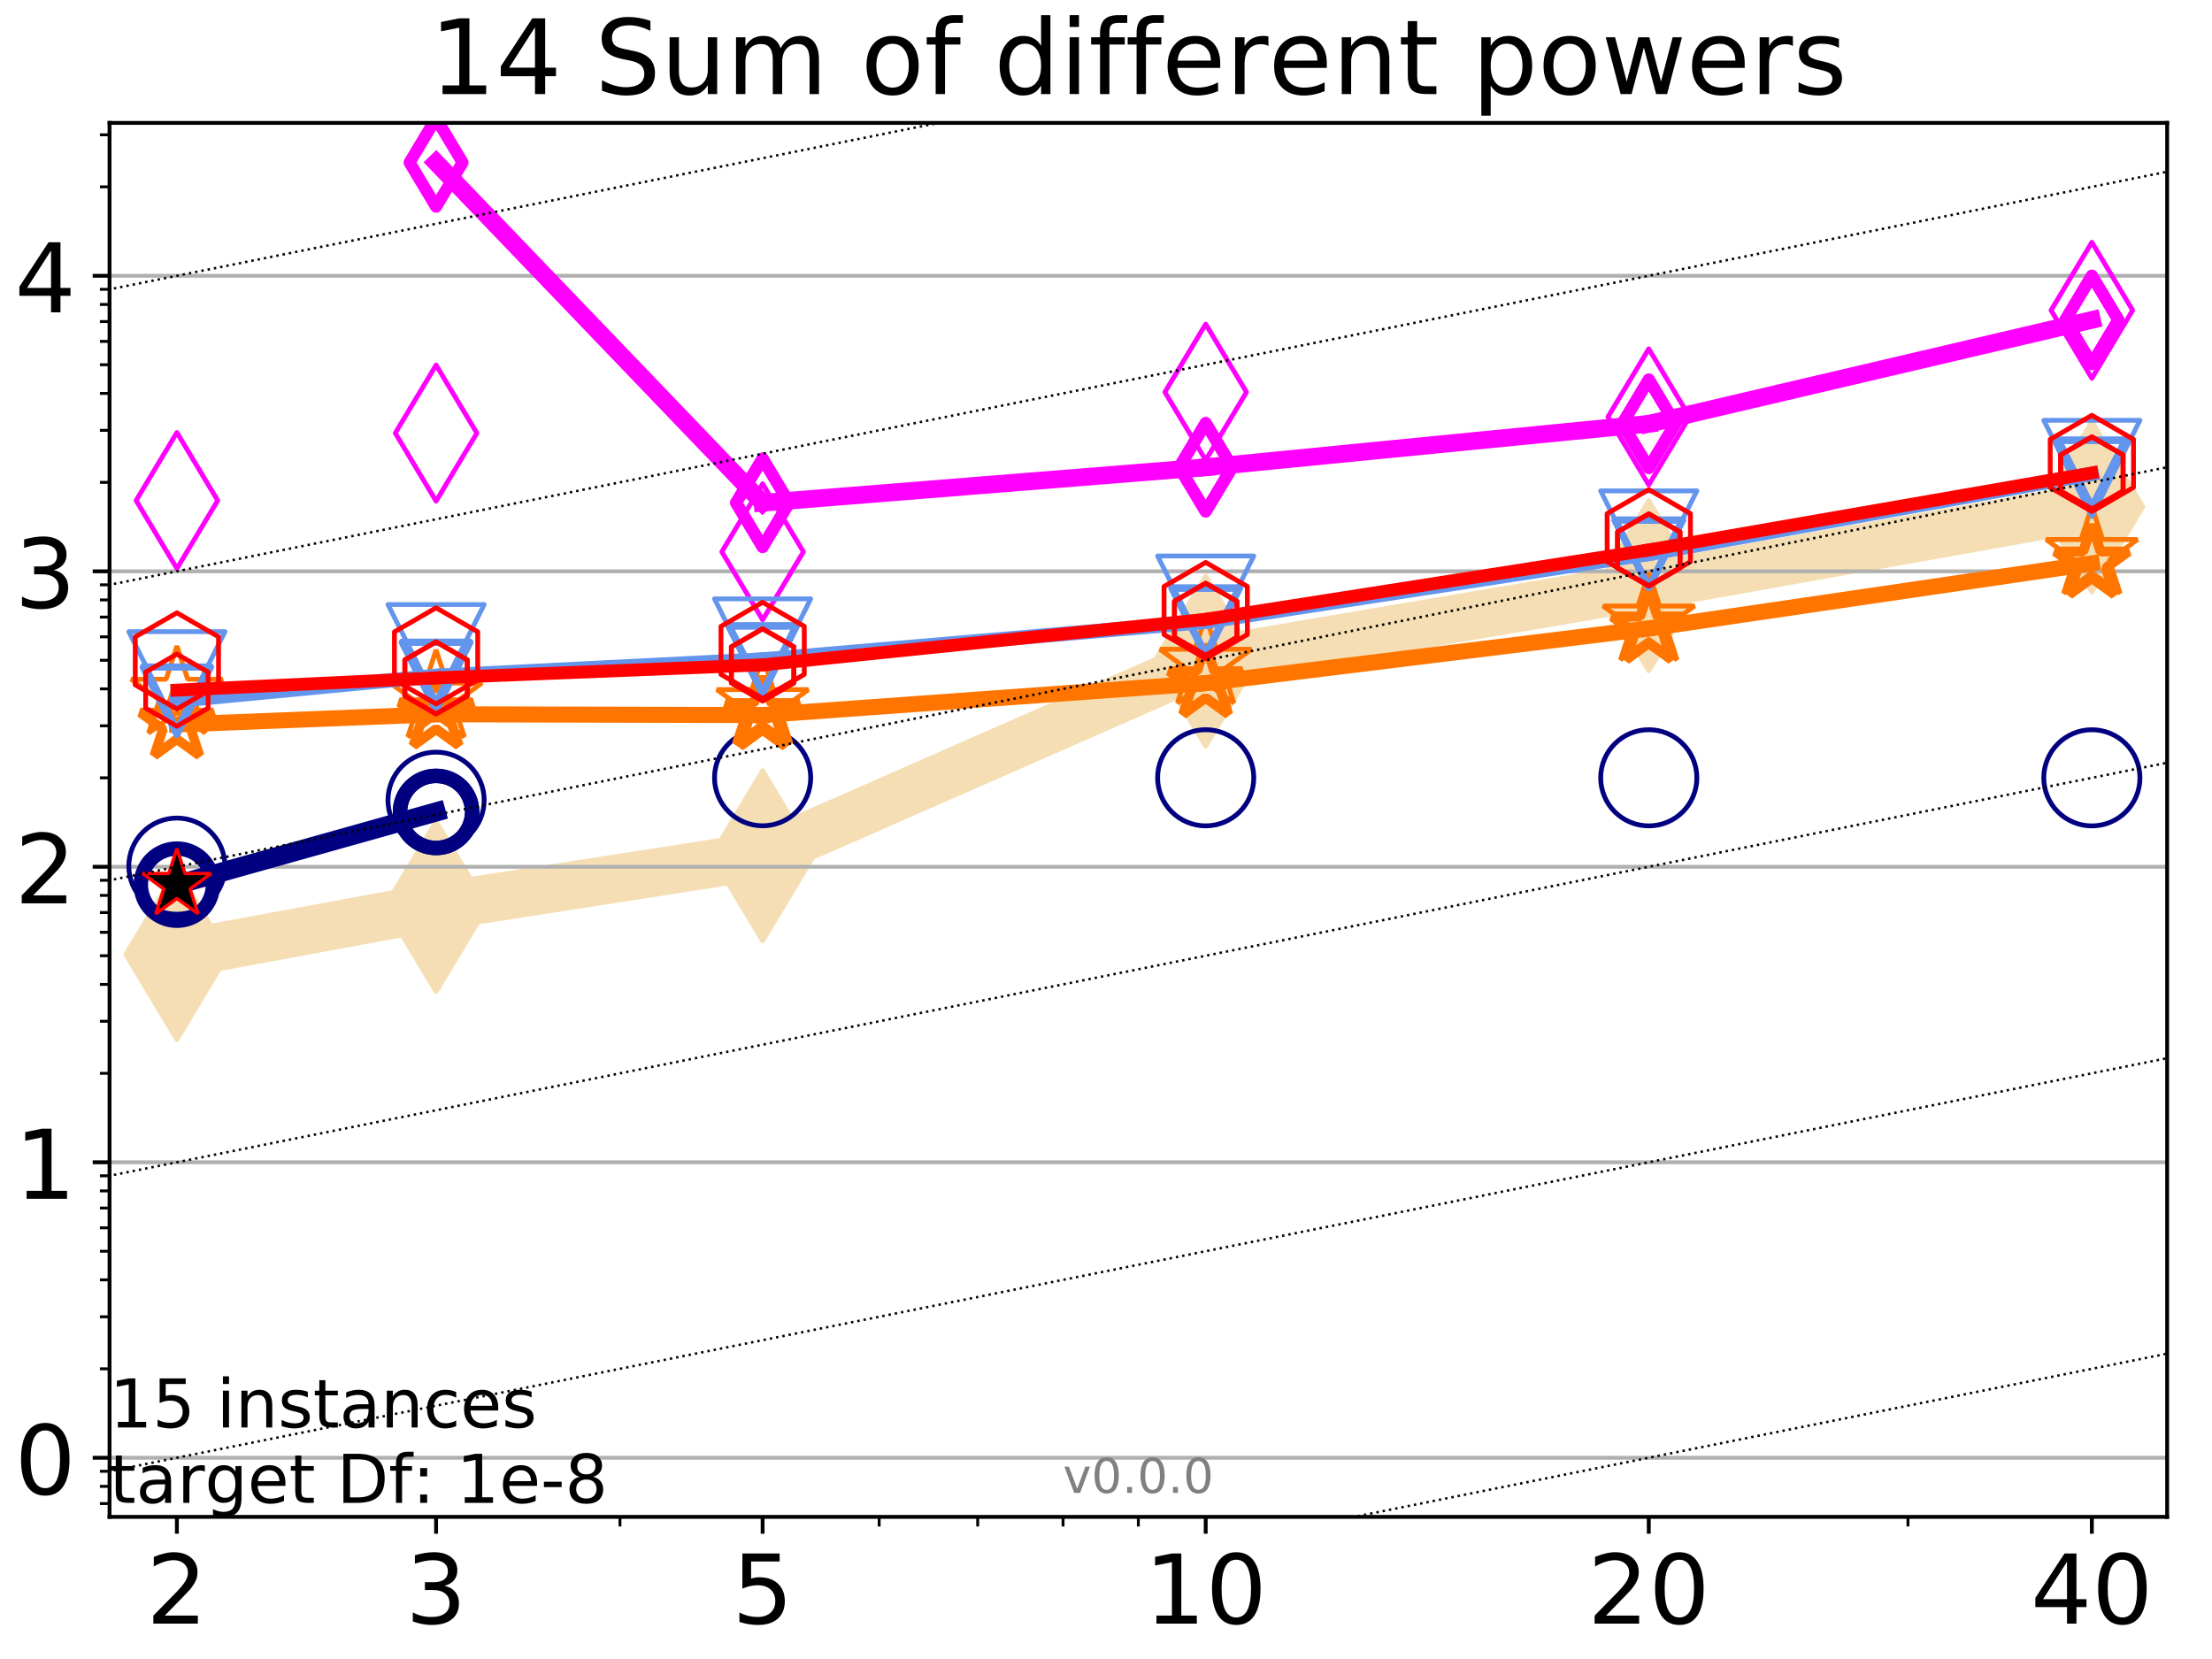 <?xml version="1.0" encoding="utf-8" standalone="no"?>
<!DOCTYPE svg PUBLIC "-//W3C//DTD SVG 1.1//EN"
  "http://www.w3.org/Graphics/SVG/1.1/DTD/svg11.dtd">
<!-- Created with matplotlib (http://matplotlib.org/) -->
<svg height="345pt" version="1.1" viewBox="0 0 460 345" width="460pt" xmlns="http://www.w3.org/2000/svg" xmlns:xlink="http://www.w3.org/1999/xlink">
 <defs>
  <style type="text/css">
*{stroke-linecap:butt;stroke-linejoin:round;}
  </style>
 </defs>
 <g id="figure_1">
  <g id="patch_1">
   <path d="M 0 345.6 
L 460.8 345.6 
L 460.8 0 
L 0 0 
z
" style="fill:#ffffff;"/>
  </g>
  <g id="axes_1">
   <g id="patch_2">
    <path d="M 22.78 315.44 
L 450.672 315.44 
L 450.672 25.56 
L 22.78 25.56 
z
" style="fill:#ffffff;"/>
   </g>
   <g id="line2d_1">
    <path clip-path="url(#p02ba384eff)" d="M 36.786 198.486 
L 90.685 188.531 
L 158.59 177.954 
L 250.732 137.485 
L 342.873 121.811 
L 435.015 105.389 
" style="fill:none;stroke:#f5deb3;stroke-linecap:square;stroke-width:10;"/>
    <defs>
     <path d="M -0 17.678 
L 10.607 0 
L 0 -17.678 
L -10.607 -0 
z
" id="mc183077078" style="stroke:#f5deb3;stroke-linejoin:miter;"/>
    </defs>
    <g clip-path="url(#p02ba384eff)">
     <use style="fill:#f5deb3;stroke:#f5deb3;stroke-linejoin:miter;" x="36.786" xlink:href="#mc183077078" y="198.486"/>
     <use style="fill:#f5deb3;stroke:#f5deb3;stroke-linejoin:miter;" x="90.685" xlink:href="#mc183077078" y="188.531"/>
     <use style="fill:#f5deb3;stroke:#f5deb3;stroke-linejoin:miter;" x="158.59" xlink:href="#mc183077078" y="177.954"/>
     <use style="fill:#f5deb3;stroke:#f5deb3;stroke-linejoin:miter;" x="250.732" xlink:href="#mc183077078" y="137.485"/>
     <use style="fill:#f5deb3;stroke:#f5deb3;stroke-linejoin:miter;" x="342.873" xlink:href="#mc183077078" y="121.811"/>
     <use style="fill:#f5deb3;stroke:#f5deb3;stroke-linejoin:miter;" x="435.015" xlink:href="#mc183077078" y="105.389"/>
    </g>
   </g>
   <g id="matplotlib.axis_1">
    <g id="xtick_1">
     <g id="line2d_2">
      <defs>
       <path d="M 0 0 
L 0 3.5 
" id="m92cb831ee7" style="stroke:#000000;stroke-width:0.8;"/>
      </defs>
      <g>
       <use style="stroke:#000000;stroke-width:0.8;" x="36.786" xlink:href="#m92cb831ee7" y="315.44"/>
      </g>
     </g>
     <g id="text_1">
      <!-- 2 -->
      <defs>
       <path d="M 19.188 8.297 
L 53.609 8.297 
L 53.609 0 
L 7.328 0 
L 7.328 8.297 
Q 12.938 14.109 22.625 23.891 
Q 32.328 33.688 34.812 36.531 
Q 39.547 41.844 41.422 45.531 
Q 43.312 49.219 43.312 52.781 
Q 43.312 58.594 39.234 62.25 
Q 35.156 65.922 28.609 65.922 
Q 23.969 65.922 18.812 64.312 
Q 13.672 62.703 7.812 59.422 
L 7.812 69.391 
Q 13.766 71.781 18.938 73 
Q 24.125 74.219 28.422 74.219 
Q 39.75 74.219 46.484 68.547 
Q 53.219 62.891 53.219 53.422 
Q 53.219 48.922 51.531 44.891 
Q 49.859 40.875 45.406 35.406 
Q 44.188 33.984 37.641 27.219 
Q 31.109 20.453 19.188 8.297 
z
" id="DejaVuSans-32"/>
      </defs>
      <g transform="translate(30.423 337.637)scale(0.2 -0.2)">
       <use xlink:href="#DejaVuSans-32"/>
      </g>
     </g>
    </g>
    <g id="xtick_2">
     <g id="line2d_3">
      <g>
       <use style="stroke:#000000;stroke-width:0.8;" x="90.685" xlink:href="#m92cb831ee7" y="315.44"/>
      </g>
     </g>
     <g id="text_2">
      <!-- 3 -->
      <defs>
       <path d="M 40.578 39.312 
Q 47.656 37.797 51.625 33 
Q 55.609 28.219 55.609 21.188 
Q 55.609 10.406 48.188 4.484 
Q 40.766 -1.422 27.094 -1.422 
Q 22.516 -1.422 17.656 -0.516 
Q 12.797 0.391 7.625 2.203 
L 7.625 11.719 
Q 11.719 9.328 16.594 8.109 
Q 21.484 6.891 26.812 6.891 
Q 36.078 6.891 40.938 10.547 
Q 45.797 14.203 45.797 21.188 
Q 45.797 27.641 41.281 31.266 
Q 36.766 34.906 28.719 34.906 
L 20.219 34.906 
L 20.219 43.016 
L 29.109 43.016 
Q 36.375 43.016 40.234 45.922 
Q 44.094 48.828 44.094 54.297 
Q 44.094 59.906 40.109 62.906 
Q 36.141 65.922 28.719 65.922 
Q 24.656 65.922 20.016 65.031 
Q 15.375 64.156 9.812 62.312 
L 9.812 71.094 
Q 15.438 72.656 20.344 73.438 
Q 25.25 74.219 29.594 74.219 
Q 40.828 74.219 47.359 69.109 
Q 53.906 64.016 53.906 55.328 
Q 53.906 49.266 50.438 45.094 
Q 46.969 40.922 40.578 39.312 
z
" id="DejaVuSans-33"/>
      </defs>
      <g transform="translate(84.323 337.637)scale(0.2 -0.2)">
       <use xlink:href="#DejaVuSans-33"/>
      </g>
     </g>
    </g>
    <g id="xtick_3">
     <g id="line2d_4">
      <g>
       <use style="stroke:#000000;stroke-width:0.8;" x="158.59" xlink:href="#m92cb831ee7" y="315.44"/>
      </g>
     </g>
     <g id="text_3">
      <!-- 5 -->
      <defs>
       <path d="M 10.797 72.906 
L 49.516 72.906 
L 49.516 64.594 
L 19.828 64.594 
L 19.828 46.734 
Q 21.969 47.469 24.109 47.828 
Q 26.266 48.188 28.422 48.188 
Q 40.625 48.188 47.75 41.5 
Q 54.891 34.812 54.891 23.391 
Q 54.891 11.625 47.562 5.094 
Q 40.234 -1.422 26.906 -1.422 
Q 22.312 -1.422 17.547 -0.641 
Q 12.797 0.141 7.719 1.703 
L 7.719 11.625 
Q 12.109 9.234 16.797 8.062 
Q 21.484 6.891 26.703 6.891 
Q 35.156 6.891 40.078 11.328 
Q 45.016 15.766 45.016 23.391 
Q 45.016 31 40.078 35.438 
Q 35.156 39.891 26.703 39.891 
Q 22.75 39.891 18.812 39.016 
Q 14.891 38.141 10.797 36.281 
z
" id="DejaVuSans-35"/>
      </defs>
      <g transform="translate(152.228 337.637)scale(0.2 -0.2)">
       <use xlink:href="#DejaVuSans-35"/>
      </g>
     </g>
    </g>
    <g id="xtick_4">
     <g id="line2d_5">
      <g>
       <use style="stroke:#000000;stroke-width:0.8;" x="250.732" xlink:href="#m92cb831ee7" y="315.44"/>
      </g>
     </g>
     <g id="text_4">
      <!-- 10 -->
      <defs>
       <path d="M 12.406 8.297 
L 28.516 8.297 
L 28.516 63.922 
L 10.984 60.406 
L 10.984 69.391 
L 28.422 72.906 
L 38.281 72.906 
L 38.281 8.297 
L 54.391 8.297 
L 54.391 0 
L 12.406 0 
z
" id="DejaVuSans-31"/>
       <path d="M 31.781 66.406 
Q 24.172 66.406 20.328 58.906 
Q 16.5 51.422 16.5 36.375 
Q 16.5 21.391 20.328 13.891 
Q 24.172 6.391 31.781 6.391 
Q 39.453 6.391 43.281 13.891 
Q 47.125 21.391 47.125 36.375 
Q 47.125 51.422 43.281 58.906 
Q 39.453 66.406 31.781 66.406 
z
M 31.781 74.219 
Q 44.047 74.219 50.516 64.516 
Q 56.984 54.828 56.984 36.375 
Q 56.984 17.969 50.516 8.266 
Q 44.047 -1.422 31.781 -1.422 
Q 19.531 -1.422 13.062 8.266 
Q 6.594 17.969 6.594 36.375 
Q 6.594 54.828 13.062 64.516 
Q 19.531 74.219 31.781 74.219 
z
" id="DejaVuSans-30"/>
      </defs>
      <g transform="translate(238.007 337.637)scale(0.2 -0.2)">
       <use xlink:href="#DejaVuSans-31"/>
       <use x="63.623" xlink:href="#DejaVuSans-30"/>
      </g>
     </g>
    </g>
    <g id="xtick_5">
     <g id="line2d_6">
      <g>
       <use style="stroke:#000000;stroke-width:0.8;" x="342.873" xlink:href="#m92cb831ee7" y="315.44"/>
      </g>
     </g>
     <g id="text_5">
      <!-- 20 -->
      <g transform="translate(330.148 337.637)scale(0.2 -0.2)">
       <use xlink:href="#DejaVuSans-32"/>
       <use x="63.623" xlink:href="#DejaVuSans-30"/>
      </g>
     </g>
    </g>
    <g id="xtick_6">
     <g id="line2d_7">
      <g>
       <use style="stroke:#000000;stroke-width:0.8;" x="435.015" xlink:href="#m92cb831ee7" y="315.44"/>
      </g>
     </g>
     <g id="text_6">
      <!-- 40 -->
      <defs>
       <path d="M 37.797 64.312 
L 12.891 25.391 
L 37.797 25.391 
z
M 35.203 72.906 
L 47.609 72.906 
L 47.609 25.391 
L 58.016 25.391 
L 58.016 17.188 
L 47.609 17.188 
L 47.609 0 
L 37.797 0 
L 37.797 17.188 
L 4.891 17.188 
L 4.891 26.703 
z
" id="DejaVuSans-34"/>
      </defs>
      <g transform="translate(422.29 337.637)scale(0.2 -0.2)">
       <use xlink:href="#DejaVuSans-34"/>
       <use x="63.623" xlink:href="#DejaVuSans-30"/>
      </g>
     </g>
    </g>
    <g id="xtick_7">
     <g id="line2d_8">
      <defs>
       <path d="M 0 0 
L 0 2 
" id="m844bc55d70" style="stroke:#000000;stroke-width:0.6;"/>
      </defs>
      <g>
       <use style="stroke:#000000;stroke-width:0.6;" x="36.786" xlink:href="#m844bc55d70" y="315.44"/>
      </g>
     </g>
    </g>
    <g id="xtick_8">
     <g id="line2d_9">
      <g>
       <use style="stroke:#000000;stroke-width:0.6;" x="90.685" xlink:href="#m844bc55d70" y="315.44"/>
      </g>
     </g>
    </g>
    <g id="xtick_9">
     <g id="line2d_10">
      <g>
       <use style="stroke:#000000;stroke-width:0.6;" x="128.927" xlink:href="#m844bc55d70" y="315.44"/>
      </g>
     </g>
    </g>
    <g id="xtick_10">
     <g id="line2d_11">
      <g>
       <use style="stroke:#000000;stroke-width:0.6;" x="158.59" xlink:href="#m844bc55d70" y="315.44"/>
      </g>
     </g>
    </g>
    <g id="xtick_11">
     <g id="line2d_12">
      <g>
       <use style="stroke:#000000;stroke-width:0.6;" x="182.827" xlink:href="#m844bc55d70" y="315.44"/>
      </g>
     </g>
    </g>
    <g id="xtick_12">
     <g id="line2d_13">
      <g>
       <use style="stroke:#000000;stroke-width:0.6;" x="203.318" xlink:href="#m844bc55d70" y="315.44"/>
      </g>
     </g>
    </g>
    <g id="xtick_13">
     <g id="line2d_14">
      <g>
       <use style="stroke:#000000;stroke-width:0.6;" x="221.069" xlink:href="#m844bc55d70" y="315.44"/>
      </g>
     </g>
    </g>
    <g id="xtick_14">
     <g id="line2d_15">
      <g>
       <use style="stroke:#000000;stroke-width:0.6;" x="236.726" xlink:href="#m844bc55d70" y="315.44"/>
      </g>
     </g>
    </g>
    <g id="xtick_15">
     <g id="line2d_16">
      <g>
       <use style="stroke:#000000;stroke-width:0.6;" x="342.873" xlink:href="#m844bc55d70" y="315.44"/>
      </g>
     </g>
    </g>
    <g id="xtick_16">
     <g id="line2d_17">
      <g>
       <use style="stroke:#000000;stroke-width:0.6;" x="396.773" xlink:href="#m844bc55d70" y="315.44"/>
      </g>
     </g>
    </g>
    <g id="xtick_17">
     <g id="line2d_18">
      <g>
       <use style="stroke:#000000;stroke-width:0.6;" x="435.015" xlink:href="#m844bc55d70" y="315.44"/>
      </g>
     </g>
    </g>
   </g>
   <g id="matplotlib.axis_2">
    <g id="ytick_1">
     <g id="line2d_19">
      <path clip-path="url(#p02ba384eff)" d="M 22.78 303.15 
L 450.672 303.15 
" style="fill:none;stroke:#b0b0b0;stroke-linecap:square;stroke-width:0.8;"/>
     </g>
     <g id="line2d_20">
      <defs>
       <path d="M 0 0 
L -3.5 0 
" id="ma3444b7ca5" style="stroke:#000000;stroke-width:0.8;"/>
      </defs>
      <g>
       <use style="stroke:#000000;stroke-width:0.8;" x="22.78" xlink:href="#ma3444b7ca5" y="303.15"/>
      </g>
     </g>
     <g id="text_7">
      <!-- 0 -->
      <g transform="translate(3.055 310.749)scale(0.2 -0.2)">
       <use xlink:href="#DejaVuSans-30"/>
      </g>
     </g>
    </g>
    <g id="ytick_2">
     <g id="line2d_21">
      <path clip-path="url(#p02ba384eff)" d="M 22.78 241.702 
L 450.672 241.702 
" style="fill:none;stroke:#b0b0b0;stroke-linecap:square;stroke-width:0.8;"/>
     </g>
     <g id="line2d_22">
      <g>
       <use style="stroke:#000000;stroke-width:0.8;" x="22.78" xlink:href="#ma3444b7ca5" y="241.702"/>
      </g>
     </g>
     <g id="text_8">
      <!-- 1 -->
      <g transform="translate(3.055 249.301)scale(0.2 -0.2)">
       <use xlink:href="#DejaVuSans-31"/>
      </g>
     </g>
    </g>
    <g id="ytick_3">
     <g id="line2d_23">
      <path clip-path="url(#p02ba384eff)" d="M 22.78 180.254 
L 450.672 180.254 
" style="fill:none;stroke:#b0b0b0;stroke-linecap:square;stroke-width:0.8;"/>
     </g>
     <g id="line2d_24">
      <g>
       <use style="stroke:#000000;stroke-width:0.8;" x="22.78" xlink:href="#ma3444b7ca5" y="180.254"/>
      </g>
     </g>
     <g id="text_9">
      <!-- 2 -->
      <g transform="translate(3.055 187.852)scale(0.2 -0.2)">
       <use xlink:href="#DejaVuSans-32"/>
      </g>
     </g>
    </g>
    <g id="ytick_4">
     <g id="line2d_25">
      <path clip-path="url(#p02ba384eff)" d="M 22.78 118.806 
L 450.672 118.806 
" style="fill:none;stroke:#b0b0b0;stroke-linecap:square;stroke-width:0.8;"/>
     </g>
     <g id="line2d_26">
      <g>
       <use style="stroke:#000000;stroke-width:0.8;" x="22.78" xlink:href="#ma3444b7ca5" y="118.806"/>
      </g>
     </g>
     <g id="text_10">
      <!-- 3 -->
      <g transform="translate(3.055 126.404)scale(0.2 -0.2)">
       <use xlink:href="#DejaVuSans-33"/>
      </g>
     </g>
    </g>
    <g id="ytick_5">
     <g id="line2d_27">
      <path clip-path="url(#p02ba384eff)" d="M 22.78 57.357 
L 450.672 57.357 
" style="fill:none;stroke:#b0b0b0;stroke-linecap:square;stroke-width:0.8;"/>
     </g>
     <g id="line2d_28">
      <g>
       <use style="stroke:#000000;stroke-width:0.8;" x="22.78" xlink:href="#ma3444b7ca5" y="57.357"/>
      </g>
     </g>
     <g id="text_11">
      <!-- 4 -->
      <g transform="translate(3.055 64.956)scale(0.2 -0.2)">
       <use xlink:href="#DejaVuSans-34"/>
      </g>
     </g>
    </g>
    <g id="ytick_6">
     <g id="line2d_29">
      <defs>
       <path d="M 0 0 
L -2 0 
" id="m6bef82ce15" style="stroke:#000000;stroke-width:0.6;"/>
      </defs>
      <g>
       <use style="stroke:#000000;stroke-width:0.6;" x="22.78" xlink:href="#m6bef82ce15" y="312.669"/>
      </g>
     </g>
    </g>
    <g id="ytick_7">
     <g id="line2d_30">
      <g>
       <use style="stroke:#000000;stroke-width:0.6;" x="22.78" xlink:href="#m6bef82ce15" y="309.105"/>
      </g>
     </g>
    </g>
    <g id="ytick_8">
     <g id="line2d_31">
      <g>
       <use style="stroke:#000000;stroke-width:0.6;" x="22.78" xlink:href="#m6bef82ce15" y="305.962"/>
      </g>
     </g>
    </g>
    <g id="ytick_9">
     <g id="line2d_32">
      <g>
       <use style="stroke:#000000;stroke-width:0.6;" x="22.78" xlink:href="#m6bef82ce15" y="284.653"/>
      </g>
     </g>
    </g>
    <g id="ytick_10">
     <g id="line2d_33">
      <g>
       <use style="stroke:#000000;stroke-width:0.6;" x="22.78" xlink:href="#m6bef82ce15" y="273.832"/>
      </g>
     </g>
    </g>
    <g id="ytick_11">
     <g id="line2d_34">
      <g>
       <use style="stroke:#000000;stroke-width:0.6;" x="22.78" xlink:href="#m6bef82ce15" y="266.155"/>
      </g>
     </g>
    </g>
    <g id="ytick_12">
     <g id="line2d_35">
      <g>
       <use style="stroke:#000000;stroke-width:0.6;" x="22.78" xlink:href="#m6bef82ce15" y="260.2"/>
      </g>
     </g>
    </g>
    <g id="ytick_13">
     <g id="line2d_36">
      <g>
       <use style="stroke:#000000;stroke-width:0.6;" x="22.78" xlink:href="#m6bef82ce15" y="255.334"/>
      </g>
     </g>
    </g>
    <g id="ytick_14">
     <g id="line2d_37">
      <g>
       <use style="stroke:#000000;stroke-width:0.6;" x="22.78" xlink:href="#m6bef82ce15" y="251.221"/>
      </g>
     </g>
    </g>
    <g id="ytick_15">
     <g id="line2d_38">
      <g>
       <use style="stroke:#000000;stroke-width:0.6;" x="22.78" xlink:href="#m6bef82ce15" y="247.657"/>
      </g>
     </g>
    </g>
    <g id="ytick_16">
     <g id="line2d_39">
      <g>
       <use style="stroke:#000000;stroke-width:0.6;" x="22.78" xlink:href="#m6bef82ce15" y="244.514"/>
      </g>
     </g>
    </g>
    <g id="ytick_17">
     <g id="line2d_40">
      <g>
       <use style="stroke:#000000;stroke-width:0.6;" x="22.78" xlink:href="#m6bef82ce15" y="223.204"/>
      </g>
     </g>
    </g>
    <g id="ytick_18">
     <g id="line2d_41">
      <g>
       <use style="stroke:#000000;stroke-width:0.6;" x="22.78" xlink:href="#m6bef82ce15" y="212.384"/>
      </g>
     </g>
    </g>
    <g id="ytick_19">
     <g id="line2d_42">
      <g>
       <use style="stroke:#000000;stroke-width:0.6;" x="22.78" xlink:href="#m6bef82ce15" y="204.707"/>
      </g>
     </g>
    </g>
    <g id="ytick_20">
     <g id="line2d_43">
      <g>
       <use style="stroke:#000000;stroke-width:0.6;" x="22.78" xlink:href="#m6bef82ce15" y="198.752"/>
      </g>
     </g>
    </g>
    <g id="ytick_21">
     <g id="line2d_44">
      <g>
       <use style="stroke:#000000;stroke-width:0.6;" x="22.78" xlink:href="#m6bef82ce15" y="193.886"/>
      </g>
     </g>
    </g>
    <g id="ytick_22">
     <g id="line2d_45">
      <g>
       <use style="stroke:#000000;stroke-width:0.6;" x="22.78" xlink:href="#m6bef82ce15" y="189.772"/>
      </g>
     </g>
    </g>
    <g id="ytick_23">
     <g id="line2d_46">
      <g>
       <use style="stroke:#000000;stroke-width:0.6;" x="22.78" xlink:href="#m6bef82ce15" y="186.209"/>
      </g>
     </g>
    </g>
    <g id="ytick_24">
     <g id="line2d_47">
      <g>
       <use style="stroke:#000000;stroke-width:0.6;" x="22.78" xlink:href="#m6bef82ce15" y="183.066"/>
      </g>
     </g>
    </g>
    <g id="ytick_25">
     <g id="line2d_48">
      <g>
       <use style="stroke:#000000;stroke-width:0.6;" x="22.78" xlink:href="#m6bef82ce15" y="161.756"/>
      </g>
     </g>
    </g>
    <g id="ytick_26">
     <g id="line2d_49">
      <g>
       <use style="stroke:#000000;stroke-width:0.6;" x="22.78" xlink:href="#m6bef82ce15" y="150.936"/>
      </g>
     </g>
    </g>
    <g id="ytick_27">
     <g id="line2d_50">
      <g>
       <use style="stroke:#000000;stroke-width:0.6;" x="22.78" xlink:href="#m6bef82ce15" y="143.258"/>
      </g>
     </g>
    </g>
    <g id="ytick_28">
     <g id="line2d_51">
      <g>
       <use style="stroke:#000000;stroke-width:0.6;" x="22.78" xlink:href="#m6bef82ce15" y="137.303"/>
      </g>
     </g>
    </g>
    <g id="ytick_29">
     <g id="line2d_52">
      <g>
       <use style="stroke:#000000;stroke-width:0.6;" x="22.78" xlink:href="#m6bef82ce15" y="132.438"/>
      </g>
     </g>
    </g>
    <g id="ytick_30">
     <g id="line2d_53">
      <g>
       <use style="stroke:#000000;stroke-width:0.6;" x="22.78" xlink:href="#m6bef82ce15" y="128.324"/>
      </g>
     </g>
    </g>
    <g id="ytick_31">
     <g id="line2d_54">
      <g>
       <use style="stroke:#000000;stroke-width:0.6;" x="22.78" xlink:href="#m6bef82ce15" y="124.761"/>
      </g>
     </g>
    </g>
    <g id="ytick_32">
     <g id="line2d_55">
      <g>
       <use style="stroke:#000000;stroke-width:0.6;" x="22.78" xlink:href="#m6bef82ce15" y="121.617"/>
      </g>
     </g>
    </g>
    <g id="ytick_33">
     <g id="line2d_56">
      <g>
       <use style="stroke:#000000;stroke-width:0.6;" x="22.78" xlink:href="#m6bef82ce15" y="100.308"/>
      </g>
     </g>
    </g>
    <g id="ytick_34">
     <g id="line2d_57">
      <g>
       <use style="stroke:#000000;stroke-width:0.6;" x="22.78" xlink:href="#m6bef82ce15" y="89.487"/>
      </g>
     </g>
    </g>
    <g id="ytick_35">
     <g id="line2d_58">
      <g>
       <use style="stroke:#000000;stroke-width:0.6;" x="22.78" xlink:href="#m6bef82ce15" y="81.81"/>
      </g>
     </g>
    </g>
    <g id="ytick_36">
     <g id="line2d_59">
      <g>
       <use style="stroke:#000000;stroke-width:0.6;" x="22.78" xlink:href="#m6bef82ce15" y="75.855"/>
      </g>
     </g>
    </g>
    <g id="ytick_37">
     <g id="line2d_60">
      <g>
       <use style="stroke:#000000;stroke-width:0.6;" x="22.78" xlink:href="#m6bef82ce15" y="70.99"/>
      </g>
     </g>
    </g>
    <g id="ytick_38">
     <g id="line2d_61">
      <g>
       <use style="stroke:#000000;stroke-width:0.6;" x="22.78" xlink:href="#m6bef82ce15" y="66.876"/>
      </g>
     </g>
    </g>
    <g id="ytick_39">
     <g id="line2d_62">
      <g>
       <use style="stroke:#000000;stroke-width:0.6;" x="22.78" xlink:href="#m6bef82ce15" y="63.312"/>
      </g>
     </g>
    </g>
    <g id="ytick_40">
     <g id="line2d_63">
      <g>
       <use style="stroke:#000000;stroke-width:0.6;" x="22.78" xlink:href="#m6bef82ce15" y="60.169"/>
      </g>
     </g>
    </g>
    <g id="ytick_41">
     <g id="line2d_64">
      <g>
       <use style="stroke:#000000;stroke-width:0.6;" x="22.78" xlink:href="#m6bef82ce15" y="38.86"/>
      </g>
     </g>
    </g>
    <g id="ytick_42">
     <g id="line2d_65">
      <g>
       <use style="stroke:#000000;stroke-width:0.6;" x="22.78" xlink:href="#m6bef82ce15" y="28.039"/>
      </g>
     </g>
    </g>
   </g>
   <g id="line2d_66">
    <path clip-path="url(#p02ba384eff)" d="M 36.786 183.97 
L 90.685 168.847 
" style="fill:none;stroke:#000080;stroke-linecap:square;stroke-width:4;"/>
    <defs>
     <path d="M 0 7.5 
C 1.989 7.5 3.897 6.71 5.303 5.303 
C 6.71 3.897 7.5 1.989 7.5 0 
C 7.5 -1.989 6.71 -3.897 5.303 -5.303 
C 3.897 -6.71 1.989 -7.5 0 -7.5 
C -1.989 -7.5 -3.897 -6.71 -5.303 -5.303 
C -6.71 -3.897 -7.5 -1.989 -7.5 0 
C -7.5 1.989 -6.71 3.897 -5.303 5.303 
C -3.897 6.71 -1.989 7.5 0 7.5 
z
" id="mccdcf4737b" style="stroke:#000080;stroke-width:3;"/>
    </defs>
    <g clip-path="url(#p02ba384eff)">
     <use style="fill:none;stroke:#000080;stroke-width:3;" x="36.786" xlink:href="#mccdcf4737b" y="183.97"/>
     <use style="fill:none;stroke:#000080;stroke-width:3;" x="90.685" xlink:href="#mccdcf4737b" y="168.847"/>
    </g>
   </g>
   <g id="line2d_67">
    <path clip-path="url(#p02ba384eff)" d="M 90.685 168.847 
" style="fill:none;stroke:#000080;stroke-linecap:square;stroke-width:4;"/>
    <g clip-path="url(#p02ba384eff)">
     <use style="fill:none;stroke:#000080;stroke-width:3;" x="90.685" xlink:href="#mccdcf4737b" y="168.847"/>
    </g>
   </g>
   <g id="line2d_68"/>
   <g id="line2d_69">
    <defs>
     <path d="M 0 10 
C 2.652 10 5.196 8.946 7.071 7.071 
C 8.946 5.196 10 2.652 10 0 
C 10 -2.652 8.946 -5.196 7.071 -7.071 
C 5.196 -8.946 2.652 -10 0 -10 
C -2.652 -10 -5.196 -8.946 -7.071 -7.071 
C -8.946 -5.196 -10 -2.652 -10 0 
C -10 2.652 -8.946 5.196 -7.071 7.071 
C -5.196 8.946 -2.652 10 0 10 
z
" id="mf97b1baf17" style="stroke:#000080;"/>
    </defs>
    <g clip-path="url(#p02ba384eff)">
     <use style="fill:none;stroke:#000080;" x="36.786" xlink:href="#mf97b1baf17" y="180.121"/>
     <use style="fill:none;stroke:#000080;" x="90.685" xlink:href="#mf97b1baf17" y="166.409"/>
     <use style="fill:none;stroke:#000080;" x="158.59" xlink:href="#mf97b1baf17" y="161.729"/>
     <use style="fill:none;stroke:#000080;" x="250.732" xlink:href="#mf97b1baf17" y="161.743"/>
     <use style="fill:none;stroke:#000080;" x="342.873" xlink:href="#mf97b1baf17" y="161.749"/>
     <use style="fill:none;stroke:#000080;" x="435.015" xlink:href="#mf97b1baf17" y="161.753"/>
    </g>
   </g>
   <g id="line2d_70">
    <path clip-path="url(#p02ba384eff)" d="M 90.685 33.795 
L 158.59 104.556 
" style="fill:none;stroke:#ff00ff;stroke-linecap:square;stroke-width:3.667;"/>
    <defs>
     <path d="M -0 9.192 
L 5.515 0 
L 0 -9.192 
L -5.515 -0 
z
" id="m7a93bab523" style="stroke:#ff00ff;stroke-linejoin:miter;stroke-width:2.5;"/>
    </defs>
    <g clip-path="url(#p02ba384eff)">
     <use style="fill:none;stroke:#ff00ff;stroke-linejoin:miter;stroke-width:2.5;" x="90.685" xlink:href="#m7a93bab523" y="33.795"/>
     <use style="fill:none;stroke:#ff00ff;stroke-linejoin:miter;stroke-width:2.5;" x="158.59" xlink:href="#m7a93bab523" y="104.556"/>
    </g>
   </g>
   <g id="line2d_71">
    <path clip-path="url(#p02ba384eff)" d="M 158.59 104.556 
L 250.732 97.174 
" style="fill:none;stroke:#ff00ff;stroke-linecap:square;stroke-width:3.667;"/>
    <g clip-path="url(#p02ba384eff)">
     <use style="fill:none;stroke:#ff00ff;stroke-linejoin:miter;stroke-width:2.5;" x="158.59" xlink:href="#m7a93bab523" y="104.556"/>
     <use style="fill:none;stroke:#ff00ff;stroke-linejoin:miter;stroke-width:2.5;" x="250.732" xlink:href="#m7a93bab523" y="97.174"/>
    </g>
   </g>
   <g id="line2d_72">
    <path clip-path="url(#p02ba384eff)" d="M 250.732 97.174 
L 342.873 88.128 
" style="fill:none;stroke:#ff00ff;stroke-linecap:square;stroke-width:3.667;"/>
    <g clip-path="url(#p02ba384eff)">
     <use style="fill:none;stroke:#ff00ff;stroke-linejoin:miter;stroke-width:2.5;" x="250.732" xlink:href="#m7a93bab523" y="97.174"/>
     <use style="fill:none;stroke:#ff00ff;stroke-linejoin:miter;stroke-width:2.5;" x="342.873" xlink:href="#m7a93bab523" y="88.128"/>
    </g>
   </g>
   <g id="line2d_73">
    <path clip-path="url(#p02ba384eff)" d="M 342.873 88.128 
L 435.015 66.527 
" style="fill:none;stroke:#ff00ff;stroke-linecap:square;stroke-width:3.667;"/>
    <g clip-path="url(#p02ba384eff)">
     <use style="fill:none;stroke:#ff00ff;stroke-linejoin:miter;stroke-width:2.5;" x="342.873" xlink:href="#m7a93bab523" y="88.128"/>
     <use style="fill:none;stroke:#ff00ff;stroke-linejoin:miter;stroke-width:2.5;" x="435.015" xlink:href="#m7a93bab523" y="66.527"/>
    </g>
   </g>
   <g id="line2d_74">
    <path clip-path="url(#p02ba384eff)" d="M 435.015 66.527 
" style="fill:none;stroke:#ff00ff;stroke-linecap:square;stroke-width:3.667;"/>
    <g clip-path="url(#p02ba384eff)">
     <use style="fill:none;stroke:#ff00ff;stroke-linejoin:miter;stroke-width:2.5;" x="435.015" xlink:href="#m7a93bab523" y="66.527"/>
    </g>
   </g>
   <g id="line2d_75"/>
   <g id="line2d_76">
    <defs>
     <path d="M -0 14.142 
L 8.485 0 
L -0 -14.142 
L -8.485 -0 
z
" id="m3ec071c70c" style="stroke:#ff00ff;stroke-linejoin:miter;"/>
    </defs>
    <g clip-path="url(#p02ba384eff)">
     <use style="fill:none;stroke:#ff00ff;stroke-linejoin:miter;" x="36.786" xlink:href="#m3ec071c70c" y="104.086"/>
     <use style="fill:none;stroke:#ff00ff;stroke-linejoin:miter;" x="90.685" xlink:href="#m3ec071c70c" y="90.063"/>
     <use style="fill:none;stroke:#ff00ff;stroke-linejoin:miter;" x="158.59" xlink:href="#m3ec071c70c" y="114.753"/>
     <use style="fill:none;stroke:#ff00ff;stroke-linejoin:miter;" x="250.732" xlink:href="#m3ec071c70c" y="81.544"/>
     <use style="fill:none;stroke:#ff00ff;stroke-linejoin:miter;" x="342.873" xlink:href="#m3ec071c70c" y="86.686"/>
     <use style="fill:none;stroke:#ff00ff;stroke-linejoin:miter;" x="435.015" xlink:href="#m3ec071c70c" y="64.527"/>
    </g>
   </g>
   <g id="line2d_77">
    <path clip-path="url(#p02ba384eff)" d="M 36.786 150.664 
L 90.685 148.54 
" style="fill:none;stroke:#ff7500;stroke-linecap:square;stroke-width:3.333;"/>
    <defs>
     <path d="M 0 -8 
L -1.796 -2.472 
L -7.608 -2.472 
L -2.906 0.944 
L -4.702 6.472 
L -0 3.056 
L 4.702 6.472 
L 2.906 0.944 
L 7.608 -2.472 
L 1.796 -2.472 
z
" id="mede8a639de" style="stroke:#ff7500;stroke-linejoin:bevel;stroke-width:2;"/>
    </defs>
    <g clip-path="url(#p02ba384eff)">
     <use style="fill:none;stroke:#ff7500;stroke-linejoin:bevel;stroke-width:2;" x="36.786" xlink:href="#mede8a639de" y="150.664"/>
     <use style="fill:none;stroke:#ff7500;stroke-linejoin:bevel;stroke-width:2;" x="90.685" xlink:href="#mede8a639de" y="148.54"/>
    </g>
   </g>
   <g id="line2d_78">
    <path clip-path="url(#p02ba384eff)" d="M 90.685 148.54 
L 158.59 148.699 
" style="fill:none;stroke:#ff7500;stroke-linecap:square;stroke-width:3.333;"/>
    <g clip-path="url(#p02ba384eff)">
     <use style="fill:none;stroke:#ff7500;stroke-linejoin:bevel;stroke-width:2;" x="90.685" xlink:href="#mede8a639de" y="148.54"/>
     <use style="fill:none;stroke:#ff7500;stroke-linejoin:bevel;stroke-width:2;" x="158.59" xlink:href="#mede8a639de" y="148.699"/>
    </g>
   </g>
   <g id="line2d_79">
    <path clip-path="url(#p02ba384eff)" d="M 158.59 148.699 
L 250.732 142.058 
" style="fill:none;stroke:#ff7500;stroke-linecap:square;stroke-width:3.333;"/>
    <g clip-path="url(#p02ba384eff)">
     <use style="fill:none;stroke:#ff7500;stroke-linejoin:bevel;stroke-width:2;" x="158.59" xlink:href="#mede8a639de" y="148.699"/>
     <use style="fill:none;stroke:#ff7500;stroke-linejoin:bevel;stroke-width:2;" x="250.732" xlink:href="#mede8a639de" y="142.058"/>
    </g>
   </g>
   <g id="line2d_80">
    <path clip-path="url(#p02ba384eff)" d="M 250.732 142.058 
L 342.873 130.694 
" style="fill:none;stroke:#ff7500;stroke-linecap:square;stroke-width:3.333;"/>
    <g clip-path="url(#p02ba384eff)">
     <use style="fill:none;stroke:#ff7500;stroke-linejoin:bevel;stroke-width:2;" x="250.732" xlink:href="#mede8a639de" y="142.058"/>
     <use style="fill:none;stroke:#ff7500;stroke-linejoin:bevel;stroke-width:2;" x="342.873" xlink:href="#mede8a639de" y="130.694"/>
    </g>
   </g>
   <g id="line2d_81">
    <path clip-path="url(#p02ba384eff)" d="M 342.873 130.694 
L 435.015 117.161 
" style="fill:none;stroke:#ff7500;stroke-linecap:square;stroke-width:3.333;"/>
    <g clip-path="url(#p02ba384eff)">
     <use style="fill:none;stroke:#ff7500;stroke-linejoin:bevel;stroke-width:2;" x="342.873" xlink:href="#mede8a639de" y="130.694"/>
     <use style="fill:none;stroke:#ff7500;stroke-linejoin:bevel;stroke-width:2;" x="435.015" xlink:href="#mede8a639de" y="117.161"/>
    </g>
   </g>
   <g id="line2d_82">
    <path clip-path="url(#p02ba384eff)" d="M 435.015 117.161 
" style="fill:none;stroke:#ff7500;stroke-linecap:square;stroke-width:3.333;"/>
    <g clip-path="url(#p02ba384eff)">
     <use style="fill:none;stroke:#ff7500;stroke-linejoin:bevel;stroke-width:2;" x="435.015" xlink:href="#mede8a639de" y="117.161"/>
    </g>
   </g>
   <g id="line2d_83"/>
   <g id="line2d_84">
    <defs>
     <path d="M 0 -10 
L -2.245 -3.09 
L -9.511 -3.09 
L -3.633 1.18 
L -5.878 8.09 
L -0 3.82 
L 5.878 8.09 
L 3.633 1.18 
L 9.511 -3.09 
L 2.245 -3.09 
z
" id="m1b36eb21b6" style="stroke:#ff7500;stroke-linejoin:bevel;"/>
    </defs>
    <g clip-path="url(#p02ba384eff)">
     <use style="fill:none;stroke:#ff7500;stroke-linejoin:bevel;" x="36.786" xlink:href="#m1b36eb21b6" y="144.348"/>
     <use style="fill:none;stroke:#ff7500;stroke-linejoin:bevel;" x="90.685" xlink:href="#m1b36eb21b6" y="145.147"/>
     <use style="fill:none;stroke:#ff7500;stroke-linejoin:bevel;" x="158.59" xlink:href="#m1b36eb21b6" y="146.503"/>
     <use style="fill:none;stroke:#ff7500;stroke-linejoin:bevel;" x="250.732" xlink:href="#m1b36eb21b6" y="138.111"/>
     <use style="fill:none;stroke:#ff7500;stroke-linejoin:bevel;" x="342.873" xlink:href="#m1b36eb21b6" y="129.115"/>
     <use style="fill:none;stroke:#ff7500;stroke-linejoin:bevel;" x="435.015" xlink:href="#m1b36eb21b6" y="115.279"/>
    </g>
   </g>
   <g id="line2d_85">
    <path clip-path="url(#p02ba384eff)" d="M 36.786 145.709 
L 90.685 140.568 
" style="fill:none;stroke:#6495ed;stroke-linecap:square;stroke-width:3;"/>
    <defs>
     <path d="M -0 7 
L 7 -7 
L -7 -7 
z
" id="m2aeaa6f1a6" style="stroke:#6495ed;stroke-linejoin:miter;stroke-width:1.5;"/>
    </defs>
    <g clip-path="url(#p02ba384eff)">
     <use style="fill:none;stroke:#6495ed;stroke-linejoin:miter;stroke-width:1.5;" x="36.786" xlink:href="#m2aeaa6f1a6" y="145.709"/>
     <use style="fill:none;stroke:#6495ed;stroke-linejoin:miter;stroke-width:1.5;" x="90.685" xlink:href="#m2aeaa6f1a6" y="140.568"/>
    </g>
   </g>
   <g id="line2d_86">
    <path clip-path="url(#p02ba384eff)" d="M 90.685 140.568 
L 158.59 137.159 
" style="fill:none;stroke:#6495ed;stroke-linecap:square;stroke-width:3;"/>
    <g clip-path="url(#p02ba384eff)">
     <use style="fill:none;stroke:#6495ed;stroke-linejoin:miter;stroke-width:1.5;" x="90.685" xlink:href="#m2aeaa6f1a6" y="140.568"/>
     <use style="fill:none;stroke:#6495ed;stroke-linejoin:miter;stroke-width:1.5;" x="158.59" xlink:href="#m2aeaa6f1a6" y="137.159"/>
    </g>
   </g>
   <g id="line2d_87">
    <path clip-path="url(#p02ba384eff)" d="M 158.59 137.159 
L 250.732 129.298 
" style="fill:none;stroke:#6495ed;stroke-linecap:square;stroke-width:3;"/>
    <g clip-path="url(#p02ba384eff)">
     <use style="fill:none;stroke:#6495ed;stroke-linejoin:miter;stroke-width:1.5;" x="158.59" xlink:href="#m2aeaa6f1a6" y="137.159"/>
     <use style="fill:none;stroke:#6495ed;stroke-linejoin:miter;stroke-width:1.5;" x="250.732" xlink:href="#m2aeaa6f1a6" y="129.298"/>
    </g>
   </g>
   <g id="line2d_88">
    <path clip-path="url(#p02ba384eff)" d="M 250.732 129.298 
L 342.873 115.171 
" style="fill:none;stroke:#6495ed;stroke-linecap:square;stroke-width:3;"/>
    <g clip-path="url(#p02ba384eff)">
     <use style="fill:none;stroke:#6495ed;stroke-linejoin:miter;stroke-width:1.5;" x="250.732" xlink:href="#m2aeaa6f1a6" y="129.298"/>
     <use style="fill:none;stroke:#6495ed;stroke-linejoin:miter;stroke-width:1.5;" x="342.873" xlink:href="#m2aeaa6f1a6" y="115.171"/>
    </g>
   </g>
   <g id="line2d_89">
    <path clip-path="url(#p02ba384eff)" d="M 342.873 115.171 
L 435.015 98.553 
" style="fill:none;stroke:#6495ed;stroke-linecap:square;stroke-width:3;"/>
    <g clip-path="url(#p02ba384eff)">
     <use style="fill:none;stroke:#6495ed;stroke-linejoin:miter;stroke-width:1.5;" x="342.873" xlink:href="#m2aeaa6f1a6" y="115.171"/>
     <use style="fill:none;stroke:#6495ed;stroke-linejoin:miter;stroke-width:1.5;" x="435.015" xlink:href="#m2aeaa6f1a6" y="98.553"/>
    </g>
   </g>
   <g id="line2d_90">
    <path clip-path="url(#p02ba384eff)" d="M 435.015 98.553 
" style="fill:none;stroke:#6495ed;stroke-linecap:square;stroke-width:3;"/>
    <g clip-path="url(#p02ba384eff)">
     <use style="fill:none;stroke:#6495ed;stroke-linejoin:miter;stroke-width:1.5;" x="435.015" xlink:href="#m2aeaa6f1a6" y="98.553"/>
    </g>
   </g>
   <g id="line2d_91"/>
   <g id="line2d_92">
    <defs>
     <path d="M -0 10 
L 10 -10 
L -10 -10 
z
" id="mde129eee4b" style="stroke:#6495ed;stroke-linejoin:miter;"/>
    </defs>
    <g clip-path="url(#p02ba384eff)">
     <use style="fill:none;stroke:#6495ed;stroke-linejoin:miter;" x="36.786" xlink:href="#mde129eee4b" y="141.359"/>
     <use style="fill:none;stroke:#6495ed;stroke-linejoin:miter;" x="90.685" xlink:href="#mde129eee4b" y="135.715"/>
     <use style="fill:none;stroke:#6495ed;stroke-linejoin:miter;" x="158.59" xlink:href="#mde129eee4b" y="134.538"/>
     <use style="fill:none;stroke:#6495ed;stroke-linejoin:miter;" x="250.732" xlink:href="#mde129eee4b" y="125.622"/>
     <use style="fill:none;stroke:#6495ed;stroke-linejoin:miter;" x="342.873" xlink:href="#mde129eee4b" y="112.08"/>
     <use style="fill:none;stroke:#6495ed;stroke-linejoin:miter;" x="435.015" xlink:href="#mde129eee4b" y="97.408"/>
    </g>
   </g>
   <g id="line2d_93">
    <path clip-path="url(#p02ba384eff)" d="M 36.786 143.52 
L 90.685 140.973 
" style="fill:none;stroke:#ff0000;stroke-linecap:square;stroke-width:2.667;"/>
    <defs>
     <path d="M 0 -7.5 
L -6.495 -3.75 
L -6.495 3.75 
L -0 7.5 
L 6.495 3.75 
L 6.495 -3.75 
z
" id="m78a62fc02c" style="stroke:#ff0000;stroke-linejoin:miter;"/>
    </defs>
    <g clip-path="url(#p02ba384eff)">
     <use style="fill:none;stroke:#ff0000;stroke-linejoin:miter;" x="36.786" xlink:href="#m78a62fc02c" y="143.52"/>
     <use style="fill:none;stroke:#ff0000;stroke-linejoin:miter;" x="90.685" xlink:href="#m78a62fc02c" y="140.973"/>
    </g>
   </g>
   <g id="line2d_94">
    <path clip-path="url(#p02ba384eff)" d="M 90.685 140.973 
L 158.59 138.26 
" style="fill:none;stroke:#ff0000;stroke-linecap:square;stroke-width:2.667;"/>
    <g clip-path="url(#p02ba384eff)">
     <use style="fill:none;stroke:#ff0000;stroke-linejoin:miter;" x="90.685" xlink:href="#m78a62fc02c" y="140.973"/>
     <use style="fill:none;stroke:#ff0000;stroke-linejoin:miter;" x="158.59" xlink:href="#m78a62fc02c" y="138.26"/>
    </g>
   </g>
   <g id="line2d_95">
    <path clip-path="url(#p02ba384eff)" d="M 158.59 138.26 
L 250.732 128.787 
" style="fill:none;stroke:#ff0000;stroke-linecap:square;stroke-width:2.667;"/>
    <g clip-path="url(#p02ba384eff)">
     <use style="fill:none;stroke:#ff0000;stroke-linejoin:miter;" x="158.59" xlink:href="#m78a62fc02c" y="138.26"/>
     <use style="fill:none;stroke:#ff0000;stroke-linejoin:miter;" x="250.732" xlink:href="#m78a62fc02c" y="128.787"/>
    </g>
   </g>
   <g id="line2d_96">
    <path clip-path="url(#p02ba384eff)" d="M 250.732 128.787 
L 342.873 114.367 
" style="fill:none;stroke:#ff0000;stroke-linecap:square;stroke-width:2.667;"/>
    <g clip-path="url(#p02ba384eff)">
     <use style="fill:none;stroke:#ff0000;stroke-linejoin:miter;" x="250.732" xlink:href="#m78a62fc02c" y="128.787"/>
     <use style="fill:none;stroke:#ff0000;stroke-linejoin:miter;" x="342.873" xlink:href="#m78a62fc02c" y="114.367"/>
    </g>
   </g>
   <g id="line2d_97">
    <path clip-path="url(#p02ba384eff)" d="M 342.873 114.367 
L 435.015 98.351 
" style="fill:none;stroke:#ff0000;stroke-linecap:square;stroke-width:2.667;"/>
    <g clip-path="url(#p02ba384eff)">
     <use style="fill:none;stroke:#ff0000;stroke-linejoin:miter;" x="342.873" xlink:href="#m78a62fc02c" y="114.367"/>
     <use style="fill:none;stroke:#ff0000;stroke-linejoin:miter;" x="435.015" xlink:href="#m78a62fc02c" y="98.351"/>
    </g>
   </g>
   <g id="line2d_98">
    <path clip-path="url(#p02ba384eff)" d="M 435.015 98.351 
" style="fill:none;stroke:#ff0000;stroke-linecap:square;stroke-width:2.667;"/>
    <g clip-path="url(#p02ba384eff)">
     <use style="fill:none;stroke:#ff0000;stroke-linejoin:miter;" x="435.015" xlink:href="#m78a62fc02c" y="98.351"/>
    </g>
   </g>
   <g id="line2d_99"/>
   <g id="line2d_100">
    <defs>
     <path d="M 0 -10 
L -8.66 -5 
L -8.66 5 
L -0 10 
L 8.66 5 
L 8.66 -5 
z
" id="m0673377bd1" style="stroke:#ff0000;stroke-linejoin:miter;"/>
    </defs>
    <g clip-path="url(#p02ba384eff)">
     <use style="fill:none;stroke:#ff0000;stroke-linejoin:miter;" x="36.786" xlink:href="#m0673377bd1" y="137.437"/>
     <use style="fill:none;stroke:#ff0000;stroke-linejoin:miter;" x="90.685" xlink:href="#m0673377bd1" y="136.394"/>
     <use style="fill:none;stroke:#ff0000;stroke-linejoin:miter;" x="158.59" xlink:href="#m0673377bd1" y="135.249"/>
     <use style="fill:none;stroke:#ff0000;stroke-linejoin:miter;" x="250.732" xlink:href="#m0673377bd1" y="126.96"/>
     <use style="fill:none;stroke:#ff0000;stroke-linejoin:miter;" x="342.873" xlink:href="#m0673377bd1" y="111.808"/>
     <use style="fill:none;stroke:#ff0000;stroke-linejoin:miter;" x="435.015" xlink:href="#m0673377bd1" y="96.37"/>
    </g>
   </g>
   <g id="line2d_101">
    <defs>
     <path d="M 0 -7.5 
L -1.684 -2.318 
L -7.133 -2.318 
L -2.725 0.885 
L -4.408 6.068 
L -0 2.865 
L 4.408 6.068 
L 2.725 0.885 
L 7.133 -2.318 
L 1.684 -2.318 
z
" id="m43d5c3f6bf" style="stroke:#ff0000;stroke-linejoin:bevel;stroke-width:0.7;"/>
    </defs>
    <g clip-path="url(#p02ba384eff)">
     <use style="stroke:#ff0000;stroke-linejoin:bevel;stroke-width:0.7;" x="36.786" xlink:href="#m43d5c3f6bf" y="183.97"/>
    </g>
   </g>
   <g id="line2d_102">
    <path clip-path="url(#p02ba384eff)" d="M 126.441 346.6 
L 461.8 279.275 
" style="fill:none;stroke:#000000;stroke-dasharray:0.5,0.825;stroke-dashoffset:0;stroke-width:0.5;"/>
   </g>
   <g id="line2d_103">
    <path clip-path="url(#p02ba384eff)" d="M -1 310.736 
L 461.8 217.827 
" style="fill:none;stroke:#000000;stroke-dasharray:0.5,0.825;stroke-dashoffset:0;stroke-width:0.5;"/>
   </g>
   <g id="line2d_104">
    <path clip-path="url(#p02ba384eff)" d="M -1 249.288 
L 461.8 156.379 
" style="fill:none;stroke:#000000;stroke-dasharray:0.5,0.825;stroke-dashoffset:0;stroke-width:0.5;"/>
   </g>
   <g id="line2d_105">
    <path clip-path="url(#p02ba384eff)" d="M -1 187.839 
L 461.8 94.931 
" style="fill:none;stroke:#000000;stroke-dasharray:0.5,0.825;stroke-dashoffset:0;stroke-width:0.5;"/>
   </g>
   <g id="line2d_106">
    <path clip-path="url(#p02ba384eff)" d="M -1 126.391 
L 461.8 33.482 
" style="fill:none;stroke:#000000;stroke-dasharray:0.5,0.825;stroke-dashoffset:0;stroke-width:0.5;"/>
   </g>
   <g id="line2d_107">
    <path clip-path="url(#p02ba384eff)" d="M -1 64.943 
L 327.477 -1 
" style="fill:none;stroke:#000000;stroke-dasharray:0.5,0.825;stroke-dashoffset:0;stroke-width:0.5;"/>
   </g>
   <g id="line2d_108">
    <path clip-path="url(#p02ba384eff)" d="M -1 3.495 
L 21.389 -1 
" style="fill:none;stroke:#000000;stroke-dasharray:0.5,0.825;stroke-dashoffset:0;stroke-width:0.5;"/>
   </g>
   <g id="line2d_109">
    <path clip-path="url(#p02ba384eff)" style="fill:none;stroke:#000000;stroke-dasharray:0.5,0.825;stroke-dashoffset:0;stroke-width:0.5;"/>
   </g>
   <g id="line2d_110">
    <path clip-path="url(#p02ba384eff)" style="fill:none;stroke:#000000;stroke-dasharray:0.5,0.825;stroke-dashoffset:0;stroke-width:0.5;"/>
   </g>
   <g id="patch_3">
    <path d="M 22.78 315.44 
L 22.78 25.56 
" style="fill:none;stroke:#000000;stroke-linecap:square;stroke-linejoin:miter;stroke-width:0.8;"/>
   </g>
   <g id="patch_4">
    <path d="M 450.672 315.44 
L 450.672 25.56 
" style="fill:none;stroke:#000000;stroke-linecap:square;stroke-linejoin:miter;stroke-width:0.8;"/>
   </g>
   <g id="patch_5">
    <path d="M 22.78 315.44 
L 450.672 315.44 
" style="fill:none;stroke:#000000;stroke-linecap:square;stroke-linejoin:miter;stroke-width:0.8;"/>
   </g>
   <g id="patch_6">
    <path d="M 22.78 25.56 
L 450.672 25.56 
" style="fill:none;stroke:#000000;stroke-linecap:square;stroke-linejoin:miter;stroke-width:0.8;"/>
   </g>
   <g id="text_12">
    <!-- 15 instances -->
    <defs>
     <path id="DejaVuSans-20"/>
     <path d="M 9.422 54.688 
L 18.406 54.688 
L 18.406 0 
L 9.422 0 
z
M 9.422 75.984 
L 18.406 75.984 
L 18.406 64.594 
L 9.422 64.594 
z
" id="DejaVuSans-69"/>
     <path d="M 54.891 33.016 
L 54.891 0 
L 45.906 0 
L 45.906 32.719 
Q 45.906 40.484 42.875 44.328 
Q 39.844 48.188 33.797 48.188 
Q 26.516 48.188 22.312 43.547 
Q 18.109 38.922 18.109 30.906 
L 18.109 0 
L 9.078 0 
L 9.078 54.688 
L 18.109 54.688 
L 18.109 46.188 
Q 21.344 51.125 25.703 53.562 
Q 30.078 56 35.797 56 
Q 45.219 56 50.047 50.172 
Q 54.891 44.344 54.891 33.016 
z
" id="DejaVuSans-6e"/>
     <path d="M 44.281 53.078 
L 44.281 44.578 
Q 40.484 46.531 36.375 47.5 
Q 32.281 48.484 27.875 48.484 
Q 21.188 48.484 17.844 46.438 
Q 14.5 44.391 14.5 40.281 
Q 14.5 37.156 16.891 35.375 
Q 19.281 33.594 26.516 31.984 
L 29.594 31.297 
Q 39.156 29.25 43.188 25.516 
Q 47.219 21.781 47.219 15.094 
Q 47.219 7.469 41.188 3.016 
Q 35.156 -1.422 24.609 -1.422 
Q 20.219 -1.422 15.453 -0.562 
Q 10.688 0.297 5.422 2 
L 5.422 11.281 
Q 10.406 8.688 15.234 7.391 
Q 20.062 6.109 24.812 6.109 
Q 31.156 6.109 34.562 8.281 
Q 37.984 10.453 37.984 14.406 
Q 37.984 18.062 35.516 20.016 
Q 33.062 21.969 24.703 23.781 
L 21.578 24.516 
Q 13.234 26.266 9.516 29.906 
Q 5.812 33.547 5.812 39.891 
Q 5.812 47.609 11.281 51.797 
Q 16.75 56 26.812 56 
Q 31.781 56 36.172 55.266 
Q 40.578 54.547 44.281 53.078 
z
" id="DejaVuSans-73"/>
     <path d="M 18.312 70.219 
L 18.312 54.688 
L 36.812 54.688 
L 36.812 47.703 
L 18.312 47.703 
L 18.312 18.016 
Q 18.312 11.328 20.141 9.422 
Q 21.969 7.516 27.594 7.516 
L 36.812 7.516 
L 36.812 0 
L 27.594 0 
Q 17.188 0 13.234 3.875 
Q 9.281 7.766 9.281 18.016 
L 9.281 47.703 
L 2.688 47.703 
L 2.688 54.688 
L 9.281 54.688 
L 9.281 70.219 
z
" id="DejaVuSans-74"/>
     <path d="M 34.281 27.484 
Q 23.391 27.484 19.188 25 
Q 14.984 22.516 14.984 16.5 
Q 14.984 11.719 18.141 8.906 
Q 21.297 6.109 26.703 6.109 
Q 34.188 6.109 38.703 11.406 
Q 43.219 16.703 43.219 25.484 
L 43.219 27.484 
z
M 52.203 31.203 
L 52.203 0 
L 43.219 0 
L 43.219 8.297 
Q 40.141 3.328 35.547 0.953 
Q 30.953 -1.422 24.312 -1.422 
Q 15.922 -1.422 10.953 3.297 
Q 6 8.016 6 15.922 
Q 6 25.141 12.172 29.828 
Q 18.359 34.516 30.609 34.516 
L 43.219 34.516 
L 43.219 35.406 
Q 43.219 41.609 39.141 45 
Q 35.062 48.391 27.688 48.391 
Q 23 48.391 18.547 47.266 
Q 14.109 46.141 10.016 43.891 
L 10.016 52.203 
Q 14.938 54.109 19.578 55.047 
Q 24.219 56 28.609 56 
Q 40.484 56 46.344 49.844 
Q 52.203 43.703 52.203 31.203 
z
" id="DejaVuSans-61"/>
     <path d="M 48.781 52.594 
L 48.781 44.188 
Q 44.969 46.297 41.141 47.344 
Q 37.312 48.391 33.406 48.391 
Q 24.656 48.391 19.812 42.844 
Q 14.984 37.312 14.984 27.297 
Q 14.984 17.281 19.812 11.734 
Q 24.656 6.203 33.406 6.203 
Q 37.312 6.203 41.141 7.25 
Q 44.969 8.297 48.781 10.406 
L 48.781 2.094 
Q 45.016 0.344 40.984 -0.531 
Q 36.969 -1.422 32.422 -1.422 
Q 20.062 -1.422 12.781 6.344 
Q 5.516 14.109 5.516 27.297 
Q 5.516 40.672 12.859 48.328 
Q 20.219 56 33.016 56 
Q 37.156 56 41.109 55.141 
Q 45.062 54.297 48.781 52.594 
z
" id="DejaVuSans-63"/>
     <path d="M 56.203 29.594 
L 56.203 25.203 
L 14.891 25.203 
Q 15.484 15.922 20.484 11.062 
Q 25.484 6.203 34.422 6.203 
Q 39.594 6.203 44.453 7.469 
Q 49.312 8.734 54.109 11.281 
L 54.109 2.781 
Q 49.266 0.734 44.188 -0.344 
Q 39.109 -1.422 33.891 -1.422 
Q 20.797 -1.422 13.156 6.188 
Q 5.516 13.812 5.516 26.812 
Q 5.516 40.234 12.766 48.109 
Q 20.016 56 32.328 56 
Q 43.359 56 49.781 48.891 
Q 56.203 41.797 56.203 29.594 
z
M 47.219 32.234 
Q 47.125 39.594 43.094 43.984 
Q 39.062 48.391 32.422 48.391 
Q 24.906 48.391 20.391 44.141 
Q 15.875 39.891 15.188 32.172 
z
" id="DejaVuSans-65"/>
    </defs>
    <g transform="translate(22.78 296.851)scale(0.14 -0.14)">
     <use xlink:href="#DejaVuSans-31"/>
     <use x="63.623" xlink:href="#DejaVuSans-35"/>
     <use x="127.246" xlink:href="#DejaVuSans-20"/>
     <use x="159.033" xlink:href="#DejaVuSans-69"/>
     <use x="186.816" xlink:href="#DejaVuSans-6e"/>
     <use x="250.195" xlink:href="#DejaVuSans-73"/>
     <use x="302.295" xlink:href="#DejaVuSans-74"/>
     <use x="341.504" xlink:href="#DejaVuSans-61"/>
     <use x="402.783" xlink:href="#DejaVuSans-6e"/>
     <use x="466.162" xlink:href="#DejaVuSans-63"/>
     <use x="521.143" xlink:href="#DejaVuSans-65"/>
     <use x="582.666" xlink:href="#DejaVuSans-73"/>
    </g>
    <!-- target Df: 1e-8 -->
    <defs>
     <path d="M 41.109 46.297 
Q 39.594 47.172 37.812 47.578 
Q 36.031 48 33.891 48 
Q 26.266 48 22.188 43.047 
Q 18.109 38.094 18.109 28.812 
L 18.109 0 
L 9.078 0 
L 9.078 54.688 
L 18.109 54.688 
L 18.109 46.188 
Q 20.953 51.172 25.484 53.578 
Q 30.031 56 36.531 56 
Q 37.453 56 38.578 55.875 
Q 39.703 55.766 41.062 55.516 
z
" id="DejaVuSans-72"/>
     <path d="M 45.406 27.984 
Q 45.406 37.75 41.375 43.109 
Q 37.359 48.484 30.078 48.484 
Q 22.859 48.484 18.828 43.109 
Q 14.797 37.75 14.797 27.984 
Q 14.797 18.266 18.828 12.891 
Q 22.859 7.516 30.078 7.516 
Q 37.359 7.516 41.375 12.891 
Q 45.406 18.266 45.406 27.984 
z
M 54.391 6.781 
Q 54.391 -7.172 48.188 -13.984 
Q 42 -20.797 29.203 -20.797 
Q 24.469 -20.797 20.266 -20.094 
Q 16.062 -19.391 12.109 -17.922 
L 12.109 -9.188 
Q 16.062 -11.328 19.922 -12.344 
Q 23.781 -13.375 27.781 -13.375 
Q 36.625 -13.375 41.016 -8.766 
Q 45.406 -4.156 45.406 5.172 
L 45.406 9.625 
Q 42.625 4.781 38.281 2.391 
Q 33.938 0 27.875 0 
Q 17.828 0 11.672 7.656 
Q 5.516 15.328 5.516 27.984 
Q 5.516 40.672 11.672 48.328 
Q 17.828 56 27.875 56 
Q 33.938 56 38.281 53.609 
Q 42.625 51.219 45.406 46.391 
L 45.406 54.688 
L 54.391 54.688 
z
" id="DejaVuSans-67"/>
     <path d="M 19.672 64.797 
L 19.672 8.109 
L 31.594 8.109 
Q 46.688 8.109 53.688 14.938 
Q 60.688 21.781 60.688 36.531 
Q 60.688 51.172 53.688 57.984 
Q 46.688 64.797 31.594 64.797 
z
M 9.812 72.906 
L 30.078 72.906 
Q 51.266 72.906 61.172 64.094 
Q 71.094 55.281 71.094 36.531 
Q 71.094 17.672 61.125 8.828 
Q 51.172 0 30.078 0 
L 9.812 0 
z
" id="DejaVuSans-44"/>
     <path d="M 37.109 75.984 
L 37.109 68.5 
L 28.516 68.5 
Q 23.688 68.5 21.797 66.547 
Q 19.922 64.594 19.922 59.516 
L 19.922 54.688 
L 34.719 54.688 
L 34.719 47.703 
L 19.922 47.703 
L 19.922 0 
L 10.891 0 
L 10.891 47.703 
L 2.297 47.703 
L 2.297 54.688 
L 10.891 54.688 
L 10.891 58.5 
Q 10.891 67.625 15.141 71.797 
Q 19.391 75.984 28.609 75.984 
z
" id="DejaVuSans-66"/>
     <path d="M 11.719 12.406 
L 22.016 12.406 
L 22.016 0 
L 11.719 0 
z
M 11.719 51.703 
L 22.016 51.703 
L 22.016 39.312 
L 11.719 39.312 
z
" id="DejaVuSans-3a"/>
     <path d="M 4.891 31.391 
L 31.203 31.391 
L 31.203 23.391 
L 4.891 23.391 
z
" id="DejaVuSans-2d"/>
     <path d="M 31.781 34.625 
Q 24.75 34.625 20.719 30.859 
Q 16.703 27.094 16.703 20.516 
Q 16.703 13.922 20.719 10.156 
Q 24.75 6.391 31.781 6.391 
Q 38.812 6.391 42.859 10.172 
Q 46.922 13.969 46.922 20.516 
Q 46.922 27.094 42.891 30.859 
Q 38.875 34.625 31.781 34.625 
z
M 21.922 38.812 
Q 15.578 40.375 12.031 44.719 
Q 8.5 49.078 8.5 55.328 
Q 8.5 64.062 14.719 69.141 
Q 20.953 74.219 31.781 74.219 
Q 42.672 74.219 48.875 69.141 
Q 55.078 64.062 55.078 55.328 
Q 55.078 49.078 51.531 44.719 
Q 48 40.375 41.703 38.812 
Q 48.828 37.156 52.797 32.312 
Q 56.781 27.484 56.781 20.516 
Q 56.781 9.906 50.312 4.234 
Q 43.844 -1.422 31.781 -1.422 
Q 19.734 -1.422 13.25 4.234 
Q 6.781 9.906 6.781 20.516 
Q 6.781 27.484 10.781 32.312 
Q 14.797 37.156 21.922 38.812 
z
M 18.312 54.391 
Q 18.312 48.734 21.844 45.562 
Q 25.391 42.391 31.781 42.391 
Q 38.141 42.391 41.719 45.562 
Q 45.312 48.734 45.312 54.391 
Q 45.312 60.062 41.719 63.234 
Q 38.141 66.406 31.781 66.406 
Q 25.391 66.406 21.844 63.234 
Q 18.312 60.062 18.312 54.391 
z
" id="DejaVuSans-38"/>
    </defs>
    <g transform="translate(22.78 312.528)scale(0.14 -0.14)">
     <use xlink:href="#DejaVuSans-74"/>
     <use x="39.209" xlink:href="#DejaVuSans-61"/>
     <use x="100.488" xlink:href="#DejaVuSans-72"/>
     <use x="141.586" xlink:href="#DejaVuSans-67"/>
     <use x="205.062" xlink:href="#DejaVuSans-65"/>
     <use x="266.586" xlink:href="#DejaVuSans-74"/>
     <use x="305.795" xlink:href="#DejaVuSans-20"/>
     <use x="337.582" xlink:href="#DejaVuSans-44"/>
     <use x="414.584" xlink:href="#DejaVuSans-66"/>
     <use x="449.742" xlink:href="#DejaVuSans-3a"/>
     <use x="483.434" xlink:href="#DejaVuSans-20"/>
     <use x="515.221" xlink:href="#DejaVuSans-31"/>
     <use x="578.844" xlink:href="#DejaVuSans-65"/>
     <use x="640.367" xlink:href="#DejaVuSans-2d"/>
     <use x="676.451" xlink:href="#DejaVuSans-38"/>
    </g>
   </g>
   <g id="text_13">
    <!-- v0.0.0 -->
    <defs>
     <path d="M 2.984 54.688 
L 12.5 54.688 
L 29.594 8.797 
L 46.688 54.688 
L 56.203 54.688 
L 35.688 0 
L 23.484 0 
z
" id="DejaVuSans-76"/>
     <path d="M 10.688 12.406 
L 21 12.406 
L 21 0 
L 10.688 0 
z
" id="DejaVuSans-2e"/>
    </defs>
    <g style="fill:#808080;" transform="translate(221.045 310.462)scale(0.1 -0.1)">
     <use xlink:href="#DejaVuSans-76"/>
     <use x="59.18" xlink:href="#DejaVuSans-30"/>
     <use x="122.803" xlink:href="#DejaVuSans-2e"/>
     <use x="154.59" xlink:href="#DejaVuSans-30"/>
     <use x="218.213" xlink:href="#DejaVuSans-2e"/>
     <use x="250" xlink:href="#DejaVuSans-30"/>
    </g>
   </g>
   <g id="text_14">
    <!-- 14 Sum of different powers -->
    <defs>
     <path d="M 53.516 70.516 
L 53.516 60.891 
Q 47.906 63.578 42.922 64.891 
Q 37.938 66.219 33.297 66.219 
Q 25.25 66.219 20.875 63.094 
Q 16.5 59.969 16.5 54.203 
Q 16.5 49.359 19.406 46.891 
Q 22.312 44.438 30.422 42.922 
L 36.375 41.703 
Q 47.406 39.594 52.656 34.297 
Q 57.906 29 57.906 20.125 
Q 57.906 9.516 50.797 4.047 
Q 43.703 -1.422 29.984 -1.422 
Q 24.812 -1.422 18.969 -0.25 
Q 13.141 0.922 6.891 3.219 
L 6.891 13.375 
Q 12.891 10.016 18.656 8.297 
Q 24.422 6.594 29.984 6.594 
Q 38.422 6.594 43.016 9.906 
Q 47.609 13.234 47.609 19.391 
Q 47.609 24.75 44.312 27.781 
Q 41.016 30.812 33.5 32.328 
L 27.484 33.5 
Q 16.453 35.688 11.516 40.375 
Q 6.594 45.062 6.594 53.422 
Q 6.594 63.094 13.406 68.656 
Q 20.219 74.219 32.172 74.219 
Q 37.312 74.219 42.625 73.281 
Q 47.953 72.359 53.516 70.516 
z
" id="DejaVuSans-53"/>
     <path d="M 8.5 21.578 
L 8.5 54.688 
L 17.484 54.688 
L 17.484 21.922 
Q 17.484 14.156 20.5 10.266 
Q 23.531 6.391 29.594 6.391 
Q 36.859 6.391 41.078 11.031 
Q 45.312 15.672 45.312 23.688 
L 45.312 54.688 
L 54.297 54.688 
L 54.297 0 
L 45.312 0 
L 45.312 8.406 
Q 42.047 3.422 37.719 1 
Q 33.406 -1.422 27.688 -1.422 
Q 18.266 -1.422 13.375 4.438 
Q 8.5 10.297 8.5 21.578 
z
M 31.109 56 
z
" id="DejaVuSans-75"/>
     <path d="M 52 44.188 
Q 55.375 50.25 60.062 53.125 
Q 64.75 56 71.094 56 
Q 79.641 56 84.281 50.016 
Q 88.922 44.047 88.922 33.016 
L 88.922 0 
L 79.891 0 
L 79.891 32.719 
Q 79.891 40.578 77.094 44.375 
Q 74.312 48.188 68.609 48.188 
Q 61.625 48.188 57.562 43.547 
Q 53.516 38.922 53.516 30.906 
L 53.516 0 
L 44.484 0 
L 44.484 32.719 
Q 44.484 40.625 41.703 44.406 
Q 38.922 48.188 33.109 48.188 
Q 26.219 48.188 22.156 43.531 
Q 18.109 38.875 18.109 30.906 
L 18.109 0 
L 9.078 0 
L 9.078 54.688 
L 18.109 54.688 
L 18.109 46.188 
Q 21.188 51.219 25.484 53.609 
Q 29.781 56 35.688 56 
Q 41.656 56 45.828 52.969 
Q 50 49.953 52 44.188 
z
" id="DejaVuSans-6d"/>
     <path d="M 30.609 48.391 
Q 23.391 48.391 19.188 42.75 
Q 14.984 37.109 14.984 27.297 
Q 14.984 17.484 19.156 11.844 
Q 23.344 6.203 30.609 6.203 
Q 37.797 6.203 41.984 11.859 
Q 46.188 17.531 46.188 27.297 
Q 46.188 37.016 41.984 42.703 
Q 37.797 48.391 30.609 48.391 
z
M 30.609 56 
Q 42.328 56 49.016 48.375 
Q 55.719 40.766 55.719 27.297 
Q 55.719 13.875 49.016 6.219 
Q 42.328 -1.422 30.609 -1.422 
Q 18.844 -1.422 12.172 6.219 
Q 5.516 13.875 5.516 27.297 
Q 5.516 40.766 12.172 48.375 
Q 18.844 56 30.609 56 
z
" id="DejaVuSans-6f"/>
     <path d="M 45.406 46.391 
L 45.406 75.984 
L 54.391 75.984 
L 54.391 0 
L 45.406 0 
L 45.406 8.203 
Q 42.578 3.328 38.25 0.953 
Q 33.938 -1.422 27.875 -1.422 
Q 17.969 -1.422 11.734 6.484 
Q 5.516 14.406 5.516 27.297 
Q 5.516 40.188 11.734 48.094 
Q 17.969 56 27.875 56 
Q 33.938 56 38.25 53.625 
Q 42.578 51.266 45.406 46.391 
z
M 14.797 27.297 
Q 14.797 17.391 18.875 11.75 
Q 22.953 6.109 30.078 6.109 
Q 37.203 6.109 41.297 11.75 
Q 45.406 17.391 45.406 27.297 
Q 45.406 37.203 41.297 42.844 
Q 37.203 48.484 30.078 48.484 
Q 22.953 48.484 18.875 42.844 
Q 14.797 37.203 14.797 27.297 
z
" id="DejaVuSans-64"/>
     <path d="M 18.109 8.203 
L 18.109 -20.797 
L 9.078 -20.797 
L 9.078 54.688 
L 18.109 54.688 
L 18.109 46.391 
Q 20.953 51.266 25.266 53.625 
Q 29.594 56 35.594 56 
Q 45.562 56 51.781 48.094 
Q 58.016 40.188 58.016 27.297 
Q 58.016 14.406 51.781 6.484 
Q 45.562 -1.422 35.594 -1.422 
Q 29.594 -1.422 25.266 0.953 
Q 20.953 3.328 18.109 8.203 
z
M 48.688 27.297 
Q 48.688 37.203 44.609 42.844 
Q 40.531 48.484 33.406 48.484 
Q 26.266 48.484 22.188 42.844 
Q 18.109 37.203 18.109 27.297 
Q 18.109 17.391 22.188 11.75 
Q 26.266 6.109 33.406 6.109 
Q 40.531 6.109 44.609 11.75 
Q 48.688 17.391 48.688 27.297 
z
" id="DejaVuSans-70"/>
     <path d="M 4.203 54.688 
L 13.188 54.688 
L 24.422 12.016 
L 35.594 54.688 
L 46.188 54.688 
L 57.422 12.016 
L 68.609 54.688 
L 77.594 54.688 
L 63.281 0 
L 52.688 0 
L 40.922 44.828 
L 29.109 0 
L 18.5 0 
z
" id="DejaVuSans-77"/>
    </defs>
    <g transform="translate(89.348 19.56)scale(0.216 -0.216)">
     <use xlink:href="#DejaVuSans-31"/>
     <use x="63.623" xlink:href="#DejaVuSans-34"/>
     <use x="127.246" xlink:href="#DejaVuSans-20"/>
     <use x="159.033" xlink:href="#DejaVuSans-53"/>
     <use x="222.51" xlink:href="#DejaVuSans-75"/>
     <use x="285.889" xlink:href="#DejaVuSans-6d"/>
     <use x="383.301" xlink:href="#DejaVuSans-20"/>
     <use x="415.088" xlink:href="#DejaVuSans-6f"/>
     <use x="476.27" xlink:href="#DejaVuSans-66"/>
     <use x="511.475" xlink:href="#DejaVuSans-20"/>
     <use x="543.262" xlink:href="#DejaVuSans-64"/>
     <use x="606.738" xlink:href="#DejaVuSans-69"/>
     <use x="634.521" xlink:href="#DejaVuSans-66"/>
     <use x="669.727" xlink:href="#DejaVuSans-66"/>
     <use x="704.932" xlink:href="#DejaVuSans-65"/>
     <use x="766.455" xlink:href="#DejaVuSans-72"/>
     <use x="807.537" xlink:href="#DejaVuSans-65"/>
     <use x="869.061" xlink:href="#DejaVuSans-6e"/>
     <use x="932.439" xlink:href="#DejaVuSans-74"/>
     <use x="971.648" xlink:href="#DejaVuSans-20"/>
     <use x="1003.436" xlink:href="#DejaVuSans-70"/>
     <use x="1066.912" xlink:href="#DejaVuSans-6f"/>
     <use x="1128.094" xlink:href="#DejaVuSans-77"/>
     <use x="1209.881" xlink:href="#DejaVuSans-65"/>
     <use x="1271.404" xlink:href="#DejaVuSans-72"/>
     <use x="1312.518" xlink:href="#DejaVuSans-73"/>
    </g>
   </g>
  </g>
 </g>
 <defs>
  <clipPath id="p02ba384eff">
   <rect height="289.88" width="427.892" x="22.78" y="25.56"/>
  </clipPath>
 </defs>
</svg>
